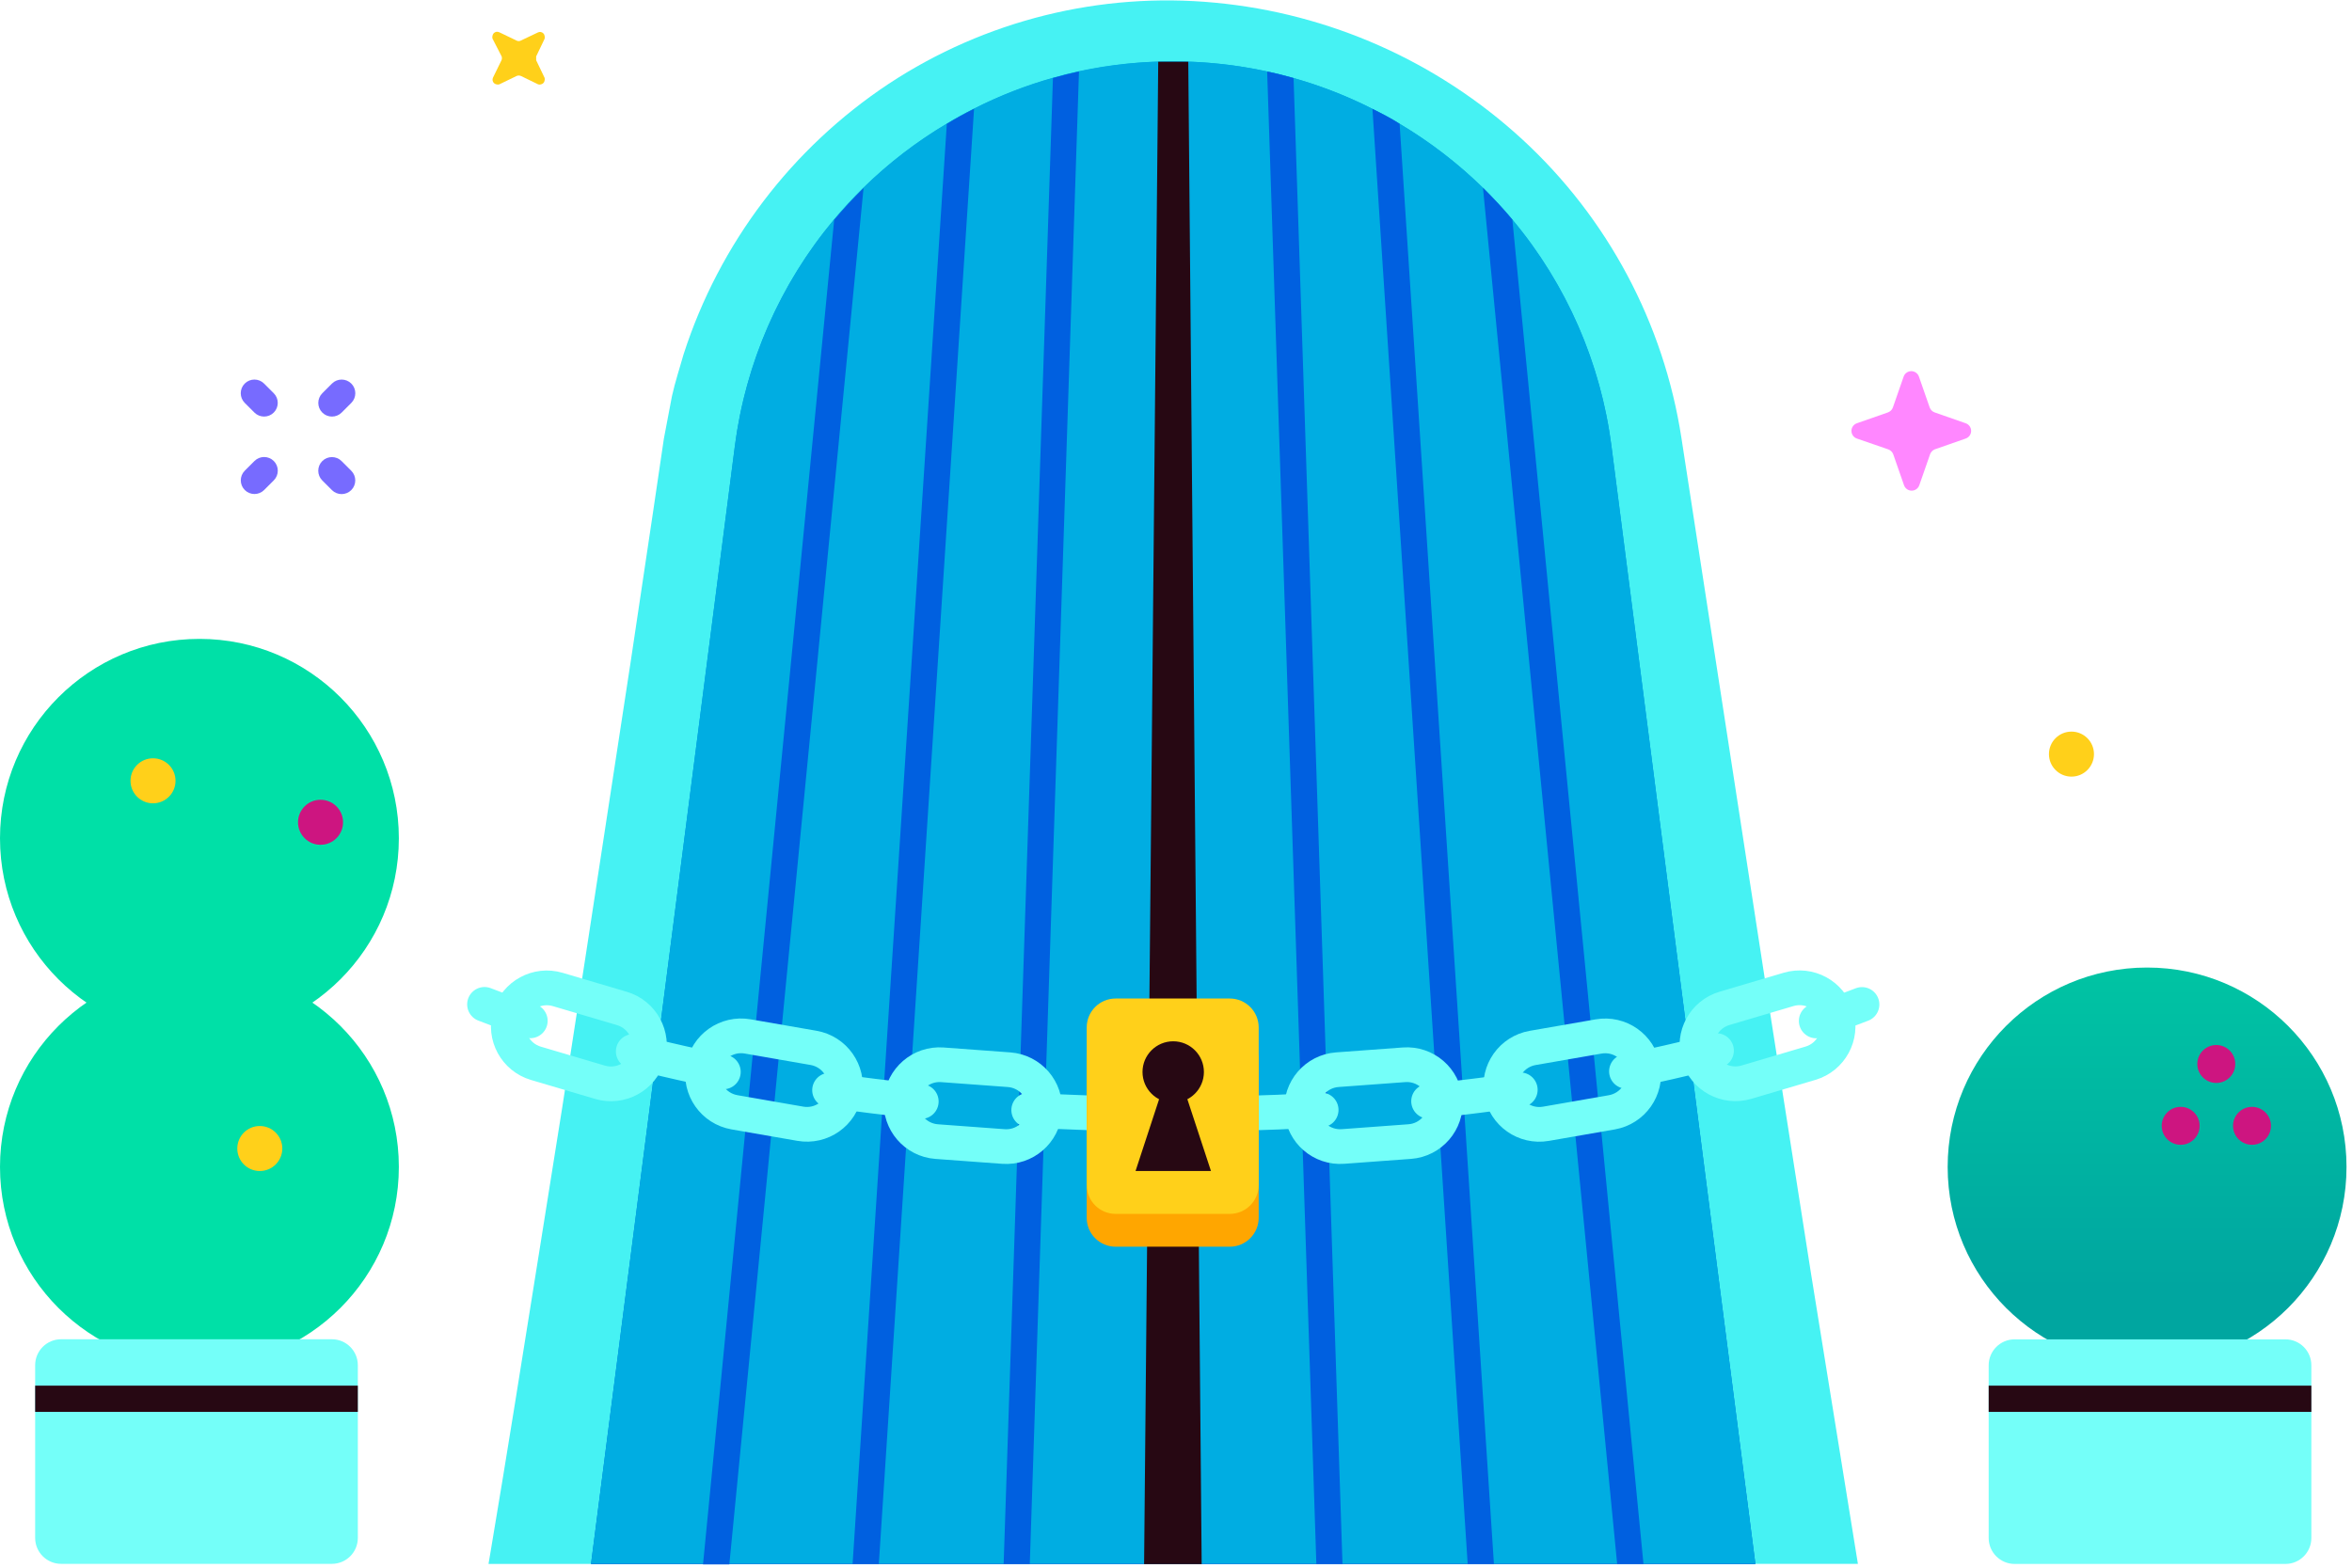 <svg xmlns="http://www.w3.org/2000/svg" xmlns:xlink="http://www.w3.org/1999/xlink" fill="none" height="168" viewBox="0 0 252 168" width="252"><linearGradient id="a"><stop offset="0" stop-color="#00ade2"/><stop offset="1" stop-color="#0060e0"/></linearGradient><linearGradient id="b" gradientUnits="userSpaceOnUse" x1="125.701" x2="125.701" xlink:href="#a" y1="14.53" y2="167.847"/><linearGradient id="c"><stop offset="0" stop-color="#00e0a7"/><stop offset="1" stop-color="#00a6a0"/></linearGradient><linearGradient id="d" gradientUnits="userSpaceOnUse" x1="230.045" x2="230.045" xlink:href="#c" y1="71.227" y2="137.999"/><linearGradient id="e" gradientUnits="userSpaceOnUse" x1="15798.6" x2="15798.6" xlink:href="#a" y1="2353.97" y2="27122.3"/><linearGradient id="f" gradientUnits="userSpaceOnUse" x1="26492.6" x2="26492.6" xlink:href="#c" y1="3157.9" y2="6021.08"/><linearGradient id="g" gradientUnits="userSpaceOnUse" x1="26492.6" x2="26492.6" xlink:href="#c" y1="3122.68" y2="5985.87"/><path d="m199.061 167.588-.22-1.355-4.813-29.809-4.674-29.788-9.199-59.686c-1.888-12.311-7.913-23.611-17.081-32.041-9.075-8.331-20.624-13.465-32.888-14.62-12.299-1.174-24.63 1.888-34.951 8.68-10.408 6.893-18.164 17.119-21.995 29.001-.419 1.495-.917 2.99-1.246 4.485l-.867 4.564-1.176 7.973-2.382 15.946-4.854 31.712-2.462 15.945-2.531 15.886c-1.694 10.594-3.369 21.188-5.152 31.762l-.229 1.355h20.5l1.435-.608-.06.608h102.968l-.089-.907 1.475.907zm-38.03-10.813h-85.798c.618-6.607 1.276-13.205 1.923-19.802l1.575-16.016 1.654-15.995 3.329-31.991 1.714-15.946.887-7.973.508-3.358c.189-1.116.538-2.183.787-3.289 1.229-4.359 3.19-8.477 5.8-12.178 4.005-5.631 9.389-10.14 15.637-13.094 6.247-2.954 13.148-4.255 20.042-3.778 9.302.687 18.044 4.711 24.616 11.331 6.46 6.51 10.51 15.027 11.48 24.148l6.229 60.065 2.99 30.048 1.724 17.829z" fill="#46f2f3"/><path d="m188.078 167.618h-124.754l15.407-119.781c1.144-8.954 4.831-17.393 10.624-24.317.997-1.186 2.053-2.322 3.149-3.408 2.702-2.645 5.714-4.954 8.97-6.877.946-.578 1.923-1.116 2.92-1.615 2.702-1.374 5.532-2.479 8.451-3.299.937-.269 1.873-.498 2.83-.708 3.296-.702 6.657-1.05 10.026-1.036 3.385-.004 6.76.36 10.066 1.086.996.199 1.893.439 2.83.698 2.919.823 5.749 1.931 8.451 3.309.997.498 1.993.997 2.91 1.595 3.253 1.93 6.264 4.242 8.97 6.886 1.096 1.086 2.152 2.222 3.149 3.408 5.775 6.915 9.448 15.34 10.584 24.277z" fill="url(#b)"/><path d="m230.045 146.42c11.801 0 21.367-9.566 21.367-21.367 0-11.8-9.566-21.367-21.367-21.367s-21.367 9.567-21.367 21.367c0 11.801 9.566 21.367 21.367 21.367z" fill="url(#d)"/><path d="m230.045 111.201c11.801 0 21.367-9.567 21.367-21.368 0-11.801-9.566-21.367-21.367-21.367s-21.367 9.566-21.367 21.367c0 11.801 9.566 21.368 21.367 21.368z" fill="url(#d)"/><path d="m125.701 6.578c11.504-.001 22.614 4.186 31.256 11.779s14.224 18.072 15.704 29.48l15.417 119.741h-124.754l15.407-119.741c1.478-11.411 7.061-21.893 15.705-29.486 8.645-7.593 19.759-11.779 31.265-11.773z" fill="url(#e)"/><g fill="#0060e0"><path d="m176.089 167.618h-2.82l-14.381-147.497c1.096 1.086 2.152 2.222 3.149 3.408z"/><path d="m160.064 167.618h-2.811l-10.205-155.948c.997.498 1.993.997 2.91 1.595z"/><path d="m143.839 167.618h-2.8l-5.272-159.954c.996.199 1.893.439 2.83.698z"/><path d="m92.524 20.151-14.381 147.497h-2.82l14.052-144.088c.997-1.186 2.053-2.322 3.149-3.408z"/><path d="m104.364 11.66-10.205 155.958h-2.81l10.096-154.343c.947-.578 1.923-1.116 2.92-1.615z"/><path d="m115.606 7.654-5.272 159.964h-2.801l5.282-159.257c.937-.269 1.874-.498 2.791-.708z"/></g><path d="m122.582 167.618h6.169l-1.436-161.001c-.538 0-1.066 0-1.614 0-.538 0-1.066 0-1.605 0z" fill="#270813"/><path d="m51.913 107.633c1.595.618 3.229 1.206 4.903 1.764" stroke="#74fff9" stroke-linecap="round" stroke-miterlimit="10" stroke-width="3.721"/><path d="m67.849 112.675c36.794 9.448 85.767 8.97 121.257-1.524" stroke="#74fff9" stroke-dasharray="9.9 11.55" stroke-linecap="round" stroke-miterlimit="10" stroke-width="3.721"/><path d="m194.596 109.407c1.674-.558 3.309-1.146 4.903-1.764" stroke="#74fff9" stroke-linecap="round" stroke-miterlimit="10" stroke-width="3.721"/><path d="m131.76 110.523h-12.228c-1.712 0-3.099 1.387-3.099 3.099v16.883c0 1.711 1.387 3.099 3.099 3.099h12.228c1.712 0 3.1-1.388 3.1-3.099v-16.883c0-1.712-1.388-3.099-3.1-3.099z" fill="#ffa600"/><path d="m131.76 107.005h-12.228c-1.712 0-3.099 1.387-3.099 3.099v16.883c0 1.711 1.387 3.099 3.099 3.099h12.228c1.712 0 3.1-1.388 3.1-3.099v-16.883c0-1.712-1.388-3.099-3.1-3.099z" fill="#ffd01a"/><path d="m125.701 118.167c1.816 0 3.289-1.473 3.289-3.289s-1.473-3.289-3.289-3.289-3.289 1.473-3.289 3.289 1.473 3.289 3.289 3.289z" fill="#270813"/><path d="m125.701 113.184-4.036 12.308h8.082z" fill="#270813"/><path d="m150.432 114.107-7.146.526c-2.273.167-3.979 2.145-3.812 4.417.167 2.273 2.145 3.98 4.417 3.812l7.147-.526c2.272-.167 3.979-2.145 3.812-4.417-.168-2.273-2.146-3.98-4.418-3.812z" stroke="#74fff9" stroke-linecap="round" stroke-linejoin="round" stroke-width="3.721"/><path d="m171.277 111.072-7.06 1.229c-2.245.39-3.748 2.527-3.357 4.772.39 2.245 2.527 3.748 4.772 3.357l7.059-1.228c2.245-.391 3.749-2.527 3.358-4.772s-2.527-3.748-4.772-3.358z" stroke="#74fff9" stroke-linecap="round" stroke-linejoin="round" stroke-width="3.721"/><path d="m191.641 106.027-6.871 2.033c-2.185.646-3.433 2.941-2.786 5.126.646 2.185 2.941 3.433 5.127 2.786l6.871-2.032c2.185-.647 3.432-2.942 2.786-5.127-.647-2.185-2.942-3.433-5.127-2.786z" stroke="#74fff9" stroke-linecap="round" stroke-linejoin="round" stroke-width="3.721"/><path d="m100.363 122.339 7.146.526c2.273.167 4.25-1.539 4.418-3.812.167-2.272-1.54-4.25-3.812-4.418l-7.146-.526c-2.273-.167-4.251 1.54-4.418 3.812-.167 2.273 1.539 4.251 3.812 4.418z" stroke="#74fff9" stroke-linecap="round" stroke-linejoin="round" stroke-width="3.721"/><path d="m78.693 119.197 7.059 1.228c2.245.391 4.381-1.112 4.772-3.357s-1.113-4.382-3.358-4.773l-7.059-1.228c-2.245-.39-4.381 1.113-4.772 3.358s1.113 4.381 3.358 4.772z" stroke="#74fff9" stroke-linecap="round" stroke-linejoin="round" stroke-width="3.721"/><path d="m57.418 113.949 6.871 2.032c2.185.647 4.48-.6 5.127-2.786.646-2.185-.601-4.48-2.786-5.126l-6.871-2.033c-2.185-.647-4.481.601-5.127 2.786s.601 4.48 2.786 5.127z" stroke="#74fff9" stroke-linecap="round" stroke-linejoin="round" stroke-width="3.721"/><path d="m244.864 143.53h-29.011c-1.535 0-2.78 1.245-2.78 2.781v18.507c0 1.535 1.245 2.78 2.78 2.78h29.011c1.536 0 2.781-1.245 2.781-2.78v-18.507c0-1.536-1.245-2.781-2.781-2.781z" fill="#74fff9"/><path d="m213.073 149.898h34.572" stroke="#270813" stroke-miterlimit="10" stroke-width="2.812"/><path d="m21.367 146.42c11.801 0 21.367-9.566 21.367-21.367 0-11.8-9.566-21.367-21.367-21.367-11.801 0-21.367 9.567-21.367 21.367 0 11.801 9.566 21.367 21.367 21.367z" fill="url(#f)"/><path d="m21.367 111.201c11.801 0 21.367-9.567 21.367-21.368 0-11.801-9.566-21.367-21.367-21.367-11.801 0-21.367 9.566-21.367 21.367 0 11.801 9.566 21.368 21.367 21.368z" fill="url(#g)"/><path d="m6.548 167.588h29.011c1.536 0 2.78-1.245 2.78-2.78v-18.507c0-1.536-1.245-2.781-2.78-2.781h-29.011c-1.536 0-2.781 1.245-2.781 2.781v18.507c0 1.535 1.245 2.78 2.781 2.78z" fill="#74fff9"/><path d="m38.339 149.898h-34.572" stroke="#270813" stroke-miterlimit="10" stroke-width="2.812"/><path d="m207.293 48.156 3.308-1.156c.173-.058.322-.168.429-.316.106-.147.163-.325.163-.506s-.057-.359-.163-.506c-.107-.148-.256-.258-.429-.316l-3.308-1.156c-.123-.043-.235-.113-.328-.204-.094-.091-.165-.202-.211-.324l-1.156-3.319c-.06-.169-.17-.315-.317-.418-.146-.103-.321-.159-.5-.159s-.354.056-.5.159c-.147.103-.257.25-.317.418l-1.156 3.319c-.046.122-.117.233-.21.324s-.205.161-.328.204l-3.309 1.156c-.172.058-.322.168-.429.316-.106.147-.163.325-.163.506s.057.359.163.506c.107.147.257.258.429.316l3.349 1.156c.123.043.235.113.328.204s.164.202.21.324l1.156 3.319c.06.169.17.315.317.418.146.103.321.159.5.159s.354-.056.5-.159c.147-.103.257-.25.317-.418l1.156-3.319c.041-.118.107-.226.193-.317s.19-.163.306-.211z" fill="#ff87ff"/><path d="m221.943 83.226c1.332 0 2.411-1.08 2.411-2.412s-1.079-2.412-2.411-2.412-2.412 1.08-2.412 2.412 1.08 2.412 2.412 2.412z" fill="#ffd01a"/><path d="m27.835 125.492c1.332 0 2.412-1.08 2.412-2.412s-1.08-2.412-2.412-2.412-2.412 1.08-2.412 2.412 1.08 2.412 2.412 2.412z" fill="#ffd01a"/><path d="m16.394 86.086c1.332 0 2.412-1.08 2.412-2.412s-1.08-2.412-2.412-2.412-2.412 1.08-2.412 2.412 1.08 2.412 2.412 2.412z" fill="#ffd01a"/><path d="m34.343 90.531c1.332 0 2.412-1.08 2.412-2.412 0-1.332-1.08-2.412-2.412-2.412s-2.412 1.08-2.412 2.412c0 1.332 1.08 2.412 2.412 2.412z" fill="#cd1580"/><path d="m233.643 122.681c1.123 0 2.033-.91 2.033-2.033s-.91-2.033-2.033-2.033-2.033.91-2.033 2.033.91 2.033 2.033 2.033z" fill="#cd1580"/><path d="m241.286 122.681c1.123 0 2.034-.91 2.034-2.033s-.911-2.033-2.034-2.033c-1.122 0-2.033.91-2.033 2.033s.911 2.033 2.033 2.033z" fill="#cd1580"/><path d="m237.46 116.054c1.122 0 2.033-.91 2.033-2.033s-.911-2.033-2.033-2.033c-1.123 0-2.033.91-2.033 2.033s.91 2.033 2.033 2.033z" fill="#cd1580"/><path d="m53.736 6.448-.917 1.874c-.044.095-.058.201-.04.304s.066.199.139.274c.074.071.168.12.269.14.101.03.208.03.309 0l1.854-.897c.072-.032.15-.049.229-.05.082.002.163.019.239.05l1.844.897c.097.035.202.035.299 0 .098-.02.188-.068.259-.14.072-.073.118-.167.13-.269.03-.094.03-.195 0-.289l-.897-1.874c-.014-.072-.014-.147 0-.219-.015-.072-.015-.147 0-.219l.897-1.874c.034-.1.034-.209 0-.309-.013-.106-.062-.205-.14-.279-.077-.074-.174-.122-.279-.14-.102-.014-.206.004-.299.05l-1.824.867c-.07.04-.149.06-.229.06-.084.001-.166-.019-.239-.06l-1.844-.887c-.096-.045-.203-.062-.309-.05-.104.02-.201.068-.279.14-.07.08-.118.176-.14.279-.029.101-.029.208 0 .309l.947 1.844c.04.063.06.135.06.209.013.088-.001.179-.04.259z" fill="#ffd01a"/><path d="m28.295 41.104c-.572-.572-1.5-.572-2.072 0-.572.572-.572 1.5 0 2.072l1.036 1.036c.572.572 1.5.572 2.072 0 .572-.572.572-1.5 0-2.072z" fill="#776bff"/><path d="m36.6 49.413c-.572-.572-1.5-.572-2.072 0-.572.572-.572 1.5 0 2.072l1.036 1.036c.572.572 1.5.572 2.072 0 .572-.572.572-1.5 0-2.072z" fill="#776bff"/><path d="m37.64 43.177c.572-.572.572-1.5 0-2.072s-1.5-.572-2.072 0l-1.036 1.036c-.572.572-.572 1.5 0 2.072.572.572 1.5.572 2.072 0z" fill="#776bff"/><path d="m29.335 51.476c.572-.572.572-1.5 0-2.072-.572-.572-1.5-.572-2.072 0l-1.036 1.036c-.572.572-.572 1.5 0 2.072s1.5.572 2.072 0z" fill="#776bff"/></svg>